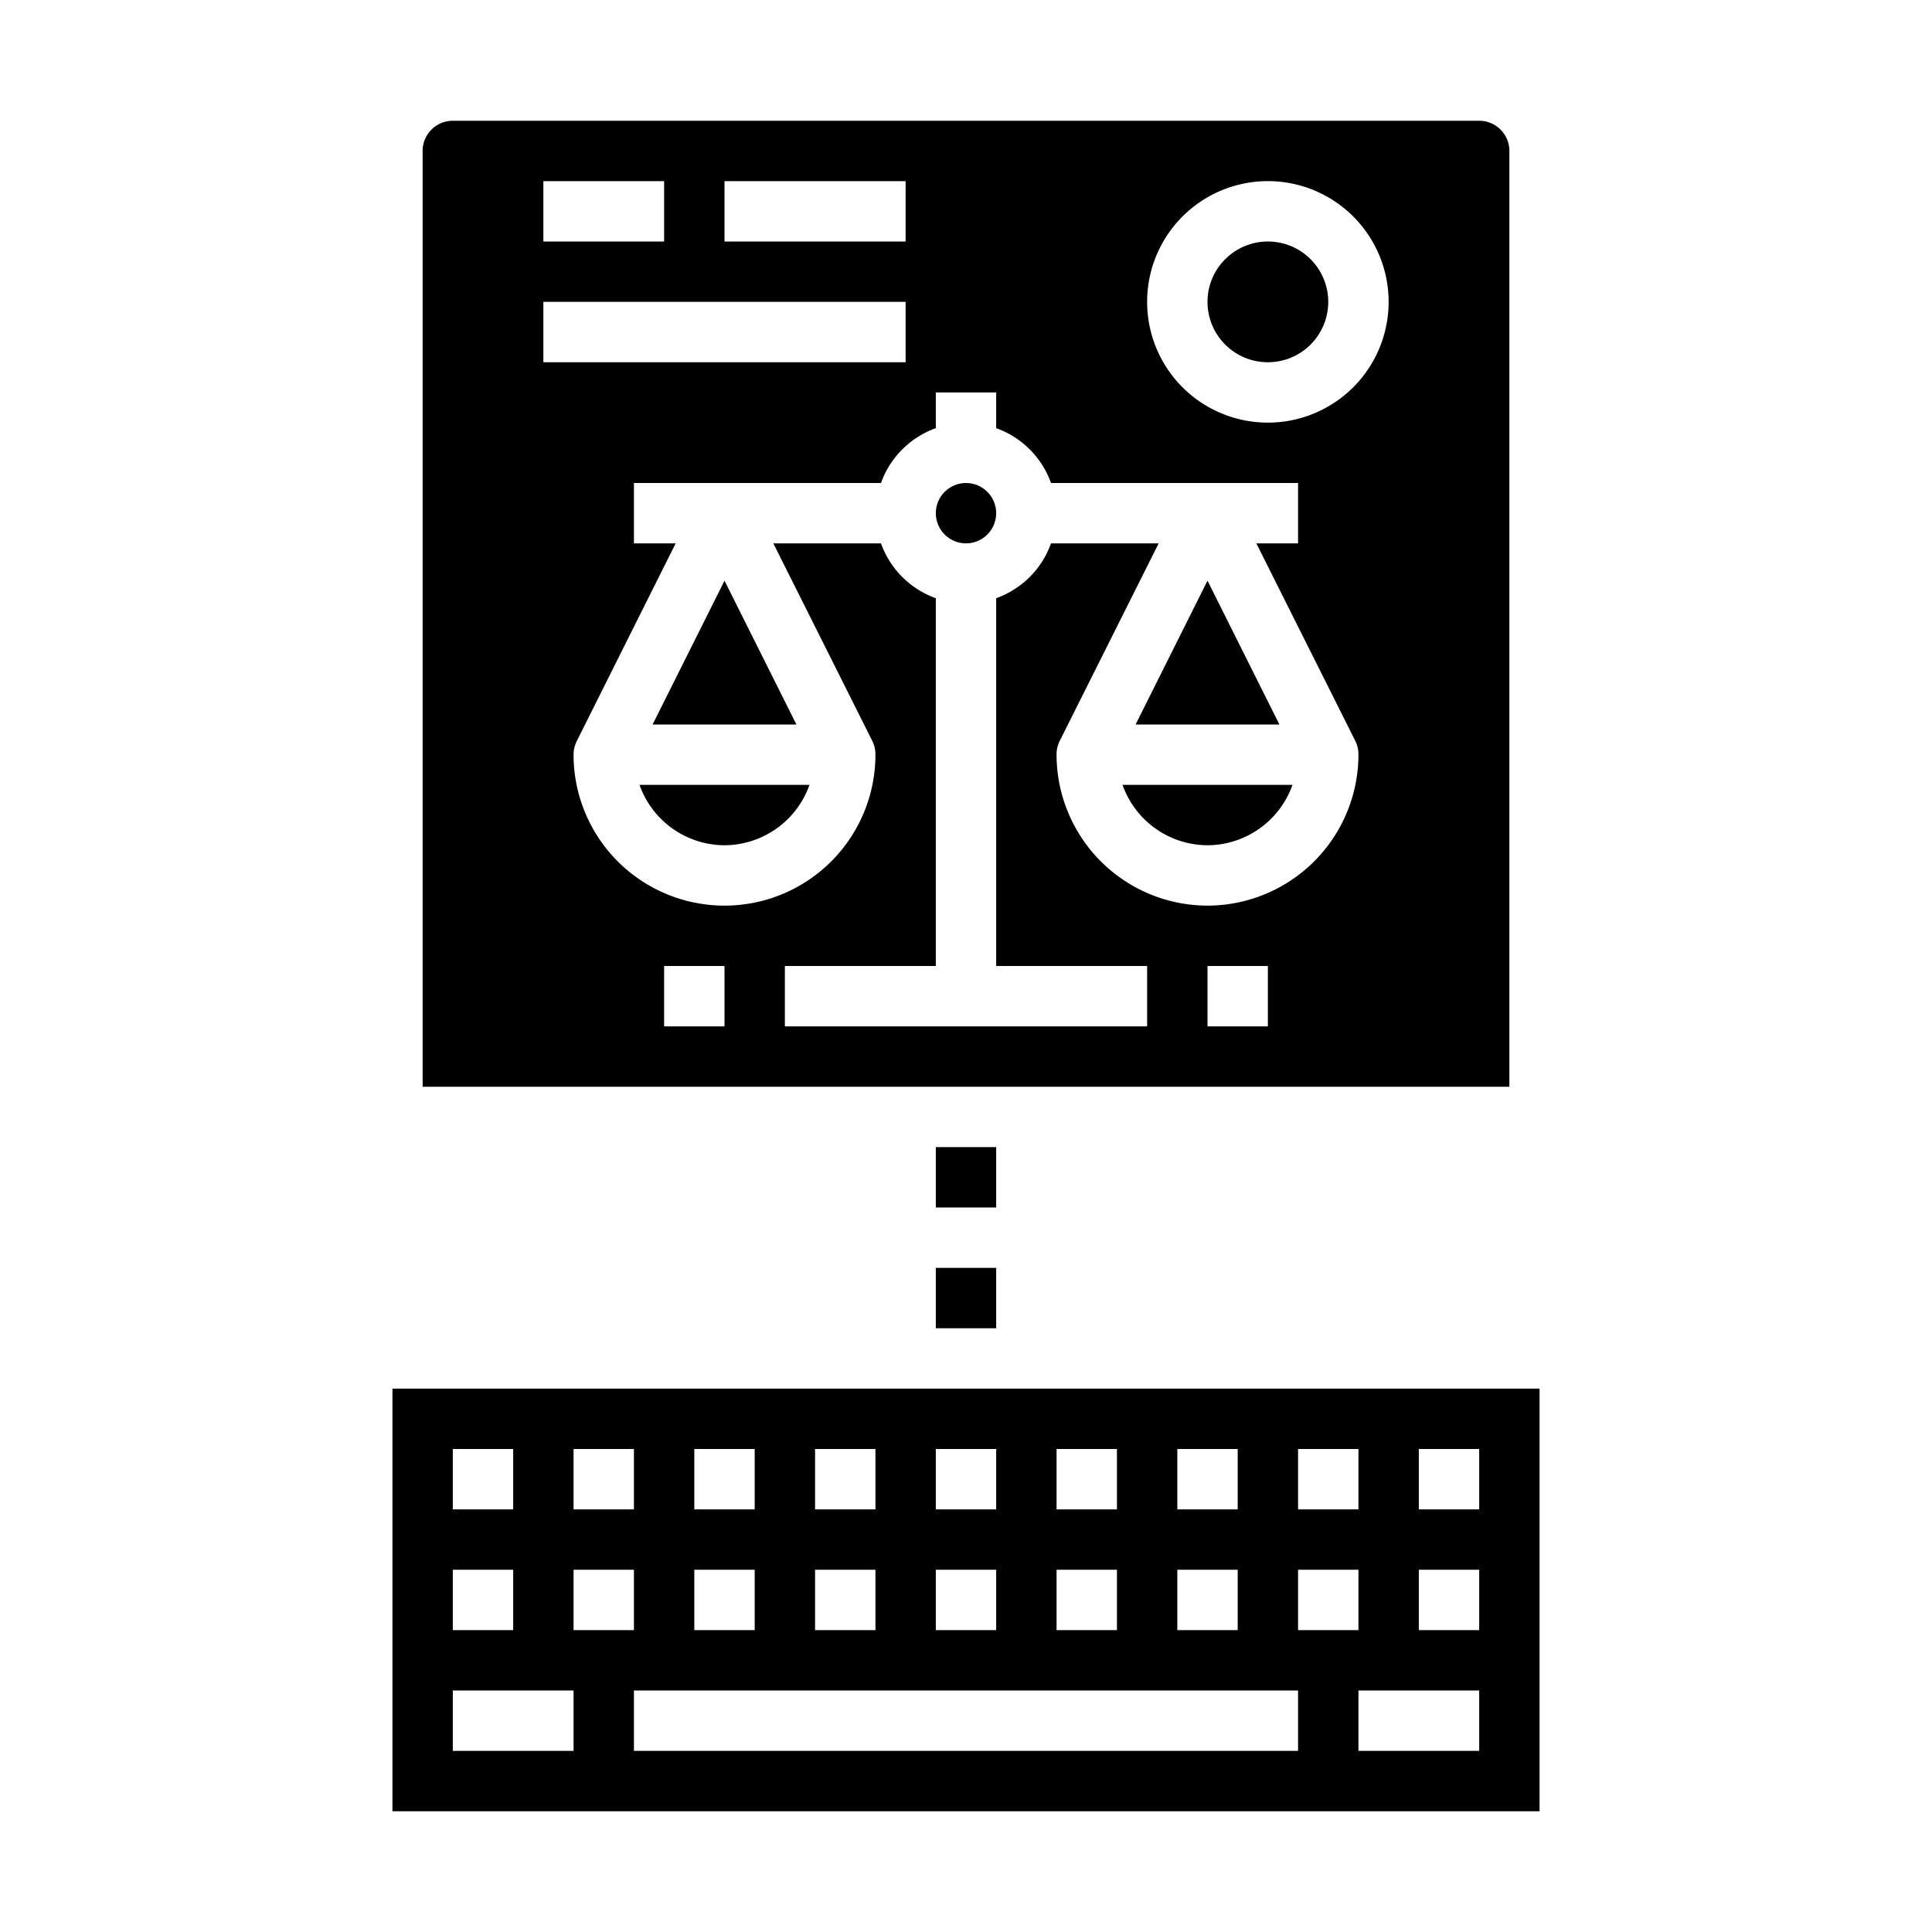 <svg xmlns="http://www.w3.org/2000/svg" viewBox="0 0 64 64" x="0px" y="0px"><g><polygon points="40 19.236 37.618 24 42.382 24 40 19.236"></polygon><circle cx="32" cy="17" r="1"></circle><polygon points="21.618 24 26.382 24 24 19.236 21.618 24"></polygon><path d="M24,28a3,3,0,0,0,2.815-2h-5.63A3,3,0,0,0,24,28Z"></path><path d="M40,28a3,3,0,0,0,2.815-2h-5.63A3,3,0,0,0,40,28Z"></path><circle cx="42" cy="10" r="2"></circle><path d="M49,4H15a1,1,0,0,0-1,1V36H50V5A1,1,0,0,0,49,4ZM24,6h6V8H24ZM18,6h4V8H18Zm0,4H30v2H18Zm6,24H22V32h2Zm18,0H40V32h2Zm-2-4a5.006,5.006,0,0,1-5-5,1,1,0,0,1,.1-.447L38.382,18H34.816A3,3,0,0,1,33,19.816V32h5v2H26V32h5V19.816A3,3,0,0,1,29.184,18H25.618L28.9,24.553A1,1,0,0,1,29,25a5,5,0,0,1-10,0,1,1,0,0,1,.105-.447L22.382,18H21V16h8.184A3,3,0,0,1,31,14.184V13h2v1.184A3,3,0,0,1,34.816,16H43v2H41.618L44.9,24.553A1,1,0,0,1,45,25,5.006,5.006,0,0,1,40,30Zm2-16a4,4,0,1,1,4-4A4,4,0,0,1,42,14Z"></path><rect x="31" y="42" width="2" height="2"></rect><path d="M13,60H51V46H13Zm36-2H45V56h4ZM47,48h2v2H47Zm0,4h2v2H47Zm-4-4h2v2H43Zm0,4h2v2H43Zm0,6H21V56H43ZM39,48h2v2H39Zm0,4h2v2H39Zm-4-4h2v2H35Zm0,4h2v2H35Zm-4-4h2v2H31Zm0,4h2v2H31Zm-4-4h2v2H27Zm0,4h2v2H27Zm-4-4h2v2H23Zm0,4h2v2H23Zm-4-4h2v2H19Zm0,4h2v2H19Zm-4-4h2v2H15Zm0,4h2v2H15Zm0,4h4v2H15Z"></path><rect x="31" y="38" width="2" height="2"></rect></g></svg>
